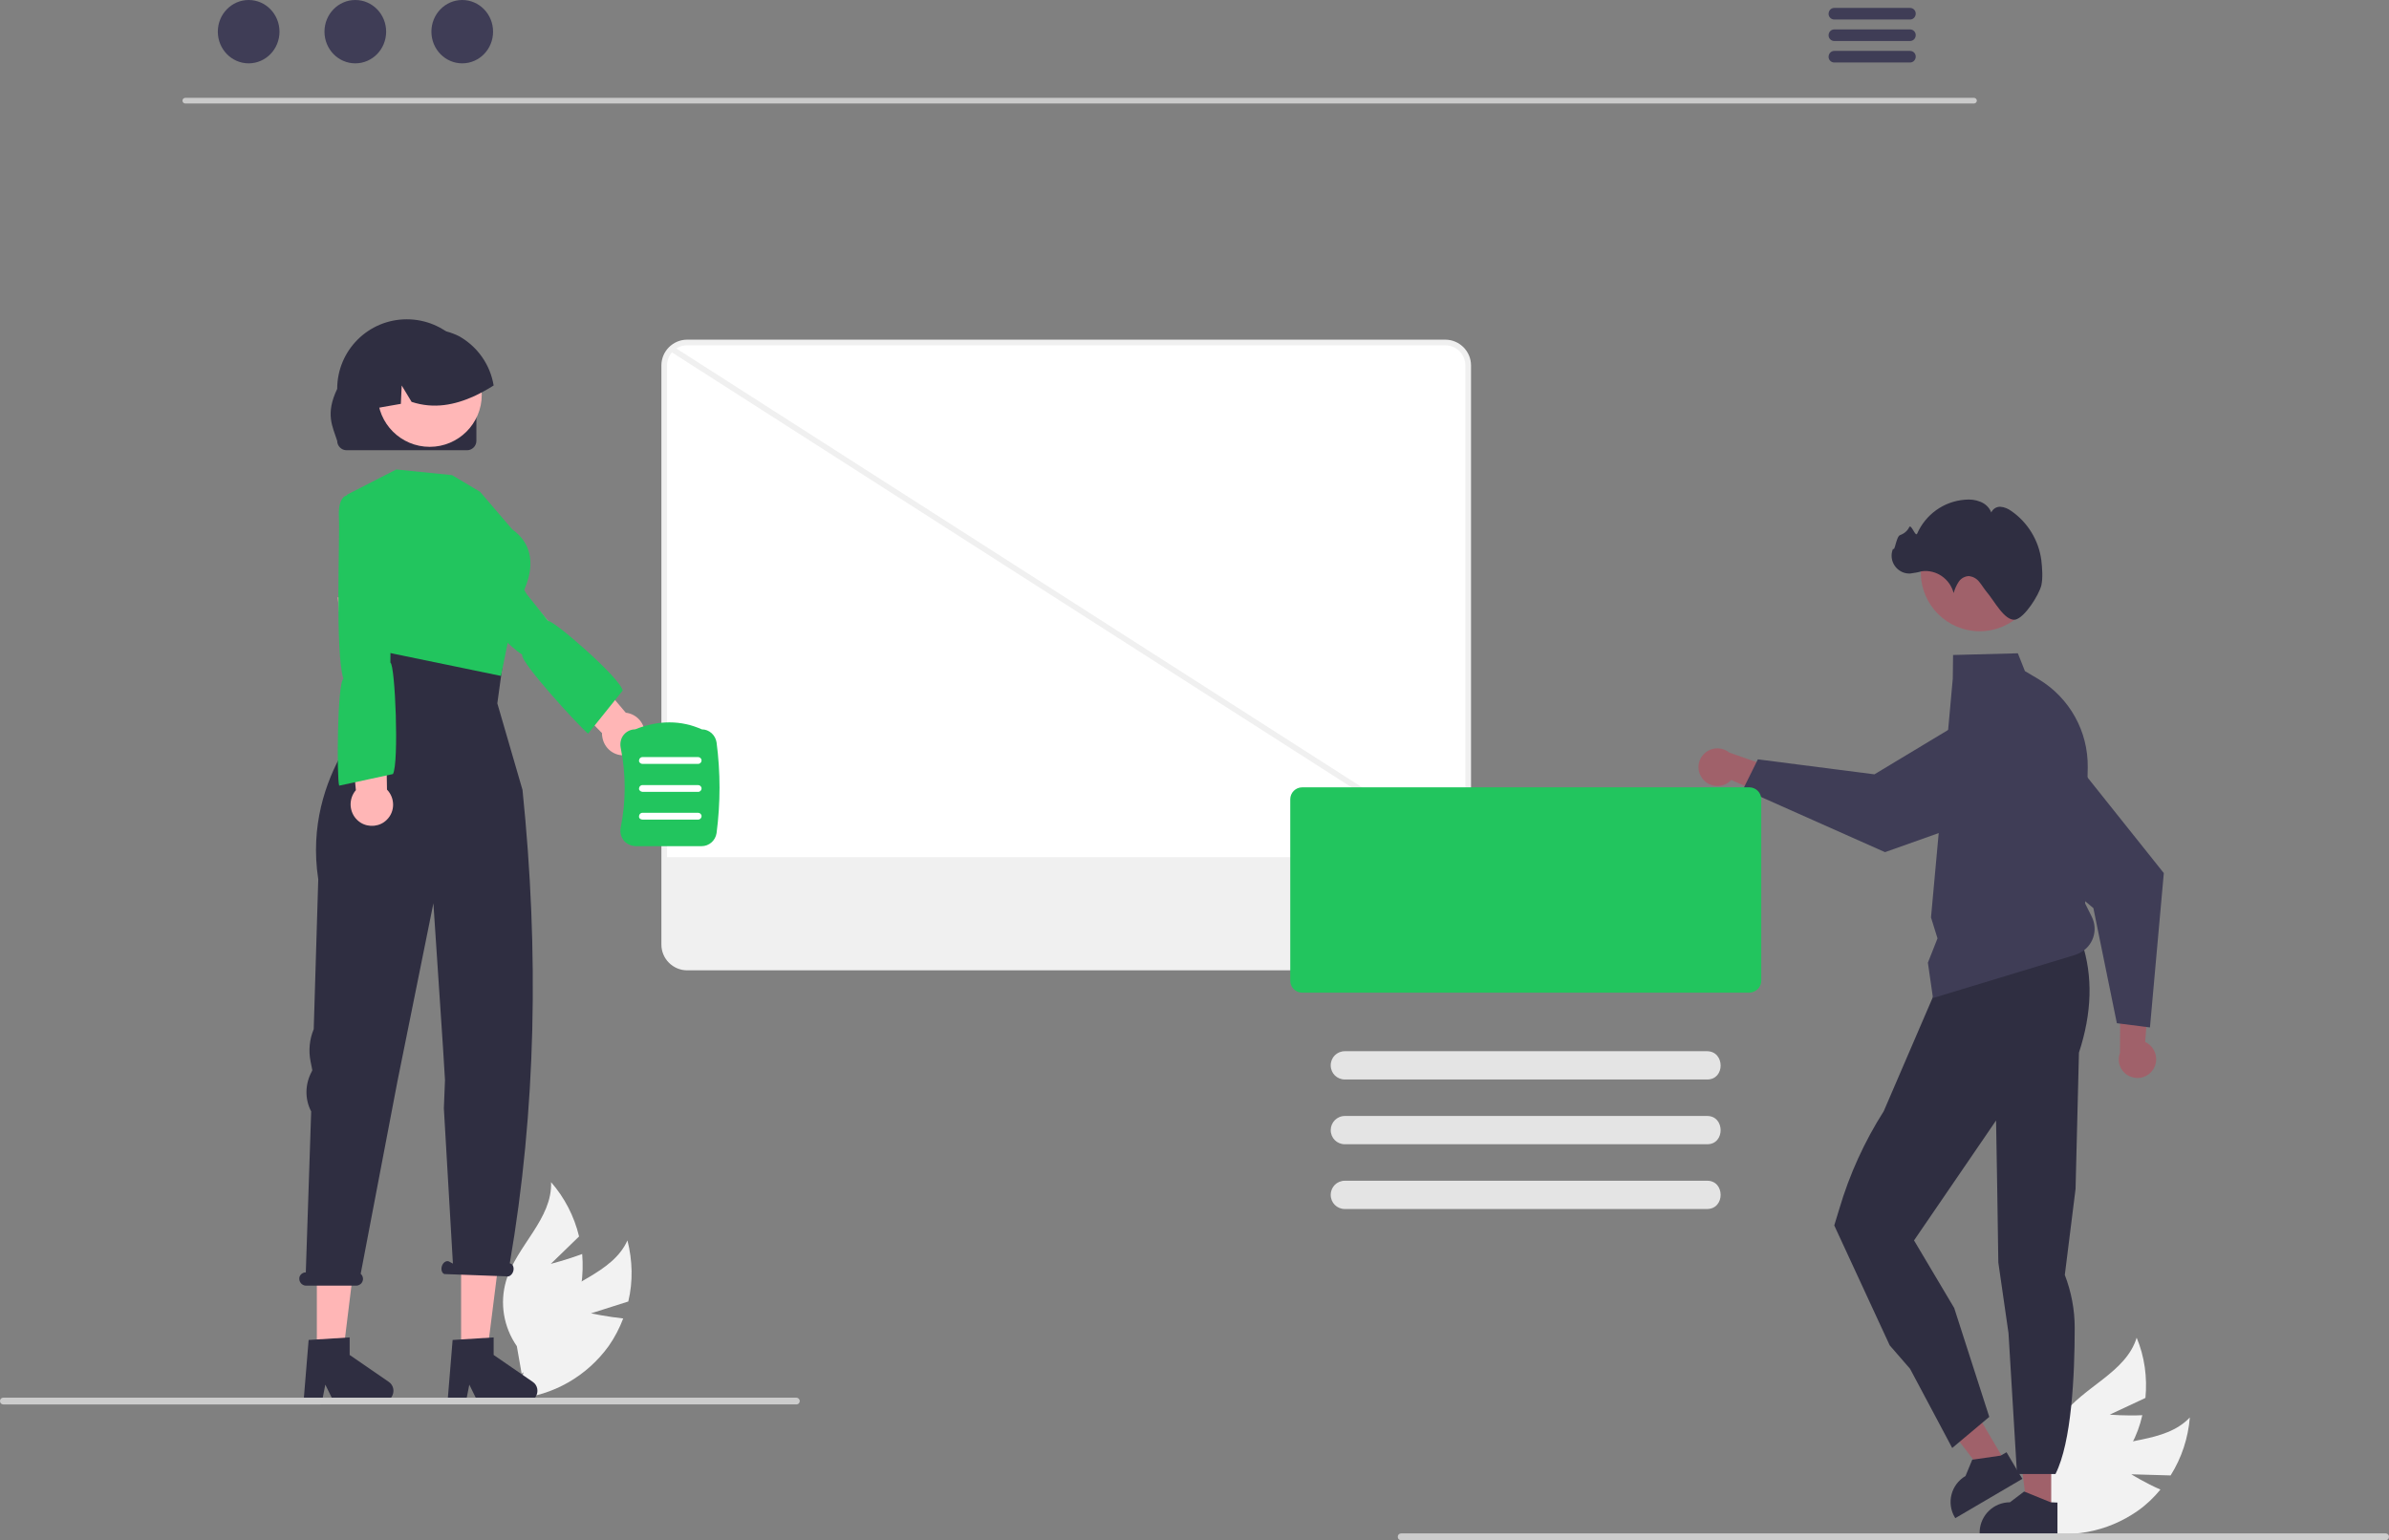 <?xml version="1.0" encoding="utf-8"?>
<!-- Generator: Adobe Illustrator 24.3.0, SVG Export Plug-In . SVG Version: 6.00 Build 0)  -->
<svg version="1.1" id="Layer_1" xmlns="http://www.w3.org/2000/svg" xmlns:xlink="http://www.w3.org/1999/xlink" x="0px" y="0px"
	 viewBox="0 0 844.5 544.6" style="enable-background:new 0 0 844.5 544.6;" xml:space="preserve">
<rect x="0" y="0" width="844.5" height="544.6" fill="#808080" stroke="none"/>
<style type="text/css">
	.st0{fill:#F2F2F2;}
	.st1{fill:#A0616A;}
	.st2{fill:#2F2E41;}
	.st3{fill:#FFFFFF;}
	.st4{fill:#F0F0F0;}
	.st5{fill:#CACACA;}
	.st6{fill:#3F3D56;}
	.st7{fill:#CCCCCC;}
	.st8{fill:#22C55E;}
	.st9{fill:#E4E4E4;}
	.st10{fill:#FFB6B6;}
	.st11{fill:#FFB7B7;}
</style>
<path class="st0" d="M753.4,521.3l13.9,0.4c3.9-6.2,6.2-13.2,6.8-20.5c-8.9,9.4-24.6,7.1-36.1,13.1c-7.2,3.9-12.3,10.8-13.8,18.8
	l-5.7,8c12.8,3.2,26.4,0.7,37.2-6.9c3-2.1,5.7-4.7,8-7.5C758.4,524.4,753.4,521.3,753.4,521.3z"/>
<path class="st0" d="M745.8,500.2l12.6-5.9c0.7-7.3-0.3-14.6-3.1-21.3c-3.8,12.4-18.9,17.3-26.5,27.8c-4.8,6.7-6.2,15.1-4,23
	l-1.5,9.7c12.9-2.8,24-11.1,30.2-22.8c1.7-3.2,3-6.7,3.8-10.3C751.6,500.7,745.8,500.2,745.8,500.2z"/>
<polygon class="st1" points="725.1,533.9 716.6,533.9 712.5,501.1 725.1,501.1 "/>
<path class="st2" d="M724.9,531.2l-9.1-3.7l-0.3-0.1l-5,3.8c-5.7,0-10.4,4.5-10.7,10.2c0,0.2,0,0.3,0,0.5v0.4h27.5v-11L724.9,531.2z
	"/>
<polygon class="st1" points="708.9,517 701.5,521.3 681.4,495 692.2,488.6 "/>
<path class="st2" d="M713.9,521.3l-1-1.7l-3.6-6.1l-1.9,1.1l-0.2,0.1l-9.7,1.4l-0.3,0l-2.4,5.8c-5.1,3-6.8,9.5-3.8,14.6c0,0,0,0,0,0
	l0.2,0.3l23.7-13.9L713.9,521.3z"/>
<path class="st2" d="M735.9,333.1c4,12,3.6,25.1-1,39.1l-1.2,48.2l-3.8,30.4c2.3,6,3.5,12.3,3.5,18.7c0,16.7-1.1,40.5-6.8,51.7H713
	l-3-49.8l-3.6-25l-0.4-26.8l-0.4-23.4l-14.7,21.5l-14.3,20.9l14.2,23.9l12.4,38.5l-13.1,11L675.2,484l-7.2-8.3l-19.6-42.4l1.8-5.9
	c3.6-12.2,8.9-23.8,15.7-34.5l0,0l19.5-45.3L735.9,333.1z"/>
<path class="st3" d="M510.9,342.1h-268c-4.5,0-8.1-3.6-8.1-8.1V129.2c0-4.5,3.6-8.1,8.1-8.1h268c4.5,0,8.1,3.6,8.1,8.1V334
	C519,338.5,515.4,342.1,510.9,342.1z"/>
<path class="st4" d="M510.9,343.1h-268c-5,0-9.1-4.1-9.1-9.1V129.2c0-5,4.1-9.1,9.1-9.1h268c5,0,9.1,4.1,9.1,9.1V334
	C520,339,515.9,343.1,510.9,343.1z M242.9,122.1c-3.9,0-7.1,3.2-7.1,7.1V334c0,3.9,3.2,7.1,7.1,7.1h268c3.9,0,7.1-3.2,7.1-7.1V129.2
	c0-3.9-3.2-7.1-7.1-7.1L242.9,122.1z"/>
<path class="st4" d="M235.5,303.1V334c0,4.1,3.3,7.4,7.4,7.4h268c4.1,0,7.4-3.3,7.4-7.4v-30.9H235.5z"/>
<rect x="376.9" y="46.4" transform="matrix(0.539 -0.842 0.842 0.539 -5.382 416.5)" class="st4" width="2" height="333.6"/>
<path class="st5" d="M697.9,36.6H65.5c-0.6,0-1-0.5-1-1c0-0.5,0.4-1,1-1h632.3c0.6,0,1,0.5,1,1C698.8,36.1,698.4,36.5,697.9,36.6z"
	/>
<ellipse class="st6" cx="87.9" cy="11.2" rx="10.9" ry="11.2"/>
<ellipse class="st6" cx="125.6" cy="11.2" rx="10.9" ry="11.2"/>
<ellipse class="st6" cx="163.4" cy="11.2" rx="10.9" ry="11.2"/>
<path class="st6" d="M675.2,2.8h-26.8c-1.1,0-2,0.9-2,2.1c0,1.1,0.9,2,2,2h26.8c1.1,0,2-0.9,2-2.1C677.2,3.7,676.3,2.8,675.2,2.8z"
	/>
<path class="st6" d="M675.2,10.4h-26.8c-1.1,0-2,0.9-2,2.1c0,1.1,0.9,2,2,2h26.8c1.1,0,2-0.9,2-2.1
	C677.2,11.3,676.3,10.4,675.2,10.4z"/>
<path class="st6" d="M675.2,18h-26.8c-1.1,0-2,0.9-2,2.1c0,1.1,0.9,2,2,2h26.8c1.1,0,2-0.9,2-2.1C677.2,18.9,676.3,18,675.2,18z"/>
<path class="st1" d="M601.8,275.3c2.2,2.9,6.4,3.5,9.3,1.3c0.3-0.2,0.6-0.5,0.9-0.8l21.6,9.4l-2.1-12l-20.2-7.1
	c-2.9-2.3-7.1-1.9-9.4,1C599.9,269.4,599.9,272.9,601.8,275.3L601.8,275.3z"/>
<path class="st6" d="M621.4,268.5l41.2,5.3l42.5-25.6c8.9-5.4,20.4-2.5,25.8,6.4c0.4,0.6,0.7,1.3,1,2l0,0c4.1,9.1,0.4,19.8-8.4,24.4
	l-57.1,20.3l-0.1,0L616.2,279L621.4,268.5z"/>
<path class="st6" d="M681.5,340.4l3.4-8.6l-2.3-7.4l6.7-73.4l0,0l1-11.1l0.1-8.3l22.9-0.6l2.5,6.3l4.9,2.9
	c10.9,6.6,17.5,18.4,17.3,31.2l-0.9,48.1l2.3,4.6c2.4,4.8,0.5,10.5-4.3,12.9c-0.4,0.2-0.9,0.4-1.4,0.6l-50.4,15.3L681.5,340.4z"/>
<circle class="st1" cx="699.8" cy="202.4" r="20.8"/>
<path class="st2" d="M721.6,207c0.6-2.6,0.3-6.3,0-8.9c-0.9-7-4.8-13.4-10.6-17.4c-1.1-0.8-2.4-1.4-3.8-1.5c-1.4-0.1-2.7,0.7-3.3,2
	c-0.7-1.8-2.1-3.1-3.9-3.8c-1.7-0.7-3.6-0.9-5.5-0.7c-7.4,0.6-13.8,5.2-16.8,12c-0.6,1.3-2.1-3.6-2.8-2.3c-0.6,1.3-1.8,2.3-3.2,2.8
	c-1.4,0.4-1.9,6.1-2.5,4.8c-1.4,3.2,0.1,6.9,3.3,8.3c0.9,0.4,1.8,0.5,2.7,0.5c1.4-0.2,2.8-0.4,4.1-0.8c5.2-0.7,10,2.7,11.3,7.7
	c0.4-1.4,1-2.8,1.8-4c0.8-1.2,2.2-2,3.7-2c1.4,0.2,2.7,0.9,3.6,2.1c0.9,1.1,1.6,2.3,2.5,3.4c2.7,3.1,6.4,10.5,10.2,9.9
	C715.7,218.4,720.7,210.5,721.6,207z"/>
<path class="st1" d="M761.1,378.2c2-3,1.2-7.1-1.8-9.2c-0.3-0.2-0.7-0.4-1-0.6l1.9-23.4l-10.7,5.9l-0.1,21.4c-1.3,3.5,0.5,7.3,4,8.5
	C756.2,381.8,759.4,380.8,761.1,378.2L761.1,378.2z"/>
<path class="st6" d="M748.3,361.8l-8.3-40.7l-38-31.9c-7.9-6.7-9-18.5-2.3-26.5c0.5-0.6,1-1.1,1.5-1.6l0,0
	c7.3-6.8,18.6-6.8,25.8,0.1l37.8,47.4l0.1,0.1l-4.9,54.6L748.3,361.8z"/>
<path class="st7" d="M843.3,544.6h-348c-0.7,0-1.2-0.5-1.2-1.2s0.5-1.2,1.2-1.2c0,0,0,0,0,0h348c0.7,0,1.2,0.5,1.2,1.2
	S844,544.6,843.3,544.6C843.3,544.6,843.3,544.6,843.3,544.6z"/>
<path class="st8" d="M618.4,351H460.3c-2.3,0-4.2-1.9-4.2-4.2v-64.2c0-2.3,1.9-4.2,4.2-4.2h158.1c2.3,0,4.2,1.9,4.2,4.2v64.2
	C622.6,349.1,620.7,350.9,618.4,351z"/>
<path class="st9" d="M603.4,381.7h-128c-2.8,0-5-2.2-5-5c0-2.8,2.2-5,5-5c0,0,0,0,0,0h128C609.8,371.7,609.9,381.8,603.4,381.7z"/>
<path class="st9" d="M603.4,404.6h-128c-2.8,0-5-2.2-5-5c0-2.7,2.2-5,5-5h128C609.8,394.5,609.9,404.7,603.4,404.6z"/>
<path class="st9" d="M603.4,427.5h-128c-2.8,0-5-2.2-5-5c0-2.8,2.2-5,5-5c0,0,0,0,0,0h128C609.8,417.4,609.9,427.5,603.4,427.5z"/>
<path class="st0" d="M208.9,464.4l13.2-4.2c1.7-7.1,1.5-14.5-0.3-21.6c-5.3,11.8-20.9,14.7-29.8,24.2c-5.6,6-8.1,14.2-6.9,22.3
	l-2.8,9.5c13.2-1.1,25.2-8,32.9-18.7c2.1-3,3.8-6.3,5.1-9.7C214.7,465.6,208.9,464.4,208.9,464.4z"/>
<path class="st0" d="M194.7,446.9l10-9.7c-1.7-7.1-5.1-13.7-9.9-19.2c0.5,13-12.2,22.5-15.9,34.9c-2.3,7.9-0.9,16.3,3.8,23.1
	l1.7,9.7c11.3-6.9,19-18.4,21.1-31.4c0.5-3.6,0.6-7.3,0.3-10.9C200.5,445.4,194.7,446.9,194.7,446.9z"/>
<path class="st10" d="M221.4,267c-4.1,0.6-7.9-2.3-8.5-6.5c-0.1-0.4-0.1-0.9-0.1-1.3l-48.1-48.8l13.4-9.3l43.1,50.9
	c4.2,0.5,7.1,4.2,6.7,8.3C227.6,263.8,224.9,266.5,221.4,267z"/>
<path class="st8" d="M150,189.3c0,0-3.4,2,2.3,8.3c4.5,5,24.4,28.9,32.3,33.9c-0.9,2.5,21,26.3,23.3,27.9l12.2-15.2
	c-0.7-4.4-24.6-25.1-26.3-24.6l-7.6-9.5l-17.3-29l-16.4,6.7L150,189.3z"/>
<polygon class="st10" points="112,480.1 121.1,480.1 125.4,445.1 112,445.1 "/>
<path class="st2" d="M109.1,473.8l14.5-0.9v6.2l13.8,9.5c1.8,1.2,2.2,3.6,1,5.4c-0.7,1-1.9,1.7-3.2,1.7h-17.2l-3-6.1l-1.2,6.1h-6.5
	L109.1,473.8z"/>
<polygon class="st10" points="163,480.1 172,480.1 176.4,445.1 163,445.1 "/>
<path class="st2" d="M160,473.8l14.5-0.9v6.2l13.8,9.5c1.8,1.2,2.2,3.6,1,5.4c-0.7,1-1.9,1.7-3.2,1.7h-17.2l-3-6.1l-1.2,6.1h-6.5
	L160,473.8z"/>
<path class="st2" d="M108.1,449.9L108.1,449.9L110,393c-2.3-4.4-2.2-9.7,0.2-14.1l0.2-0.5l-0.6-3c-0.8-3.9-0.4-7.9,1.1-11.5l1.6-53
	c-5.8-37.7,21.9-62.2,21.9-62.2l-5.1-21.3l50.1-4.9l-3.6,26.2l8.9,30.6c5.9,57.4,4.8,113.3-4.5,167.4l0.3,0.1
	c0.9,0.3,1.3,1.6,0.9,2.8s-1.5,2-2.4,1.7l-21.9-0.8c-0.9-0.3-1.3-1.6-0.9-2.8c0.4-1.3,1.5-2,2.4-1.7l1.5,0.8l-3.2-54.9l0.4-10
	l-0.7-11.4l-3.4-51.1l-12.7,62.9l-13,68.1c1,0.9,1.1,2.4,0.2,3.4c-0.5,0.5-1.1,0.8-1.8,0.8h-17.7c-1.3,0-2.4-1.1-2.4-2.4
	C105.7,451,106.8,449.9,108.1,449.9L108.1,449.9z"/>
<path class="st8" d="M169.7,173.9l-9.9-5.9l-19.7-2l-17.4,8.9l0.2,27.1l11.1,28.1l43.1,8.9l5-24.7c0,0,12.8-17.2-1-27.1L169.7,173.9
	z"/>
<path class="st10" d="M127.5,290.9c-3.5-2.2-4.6-6.8-2.5-10.4c0.2-0.4,0.5-0.7,0.8-1.1l-6.4-68.2l16.3,1.3l1.1,66.7
	c2.9,3,2.9,7.8-0.1,10.7C134.3,292.3,130.4,292.7,127.5,290.9z"/>
<path class="st8" d="M123.3,175.1c0,0-3.9-0.6-3.5,7.8c0.4,6.7-1.4,48.2,1.6,57.1c-2.2,1.4-2.4,35.2-1.5,37.8l19-4.1
	c2.2-3.8,0.8-38.7-0.9-39.4l0.1-12.2l4.2-40.1l-16.2-6.6L123.3,175.1z"/>
<path class="st8" d="M220.5,297.2c-1-1.3-1.4-2.9-1.1-4.5c1.9-9.4,1.9-19,0-28.4c-0.3-1.6,0.1-3.3,1.1-4.5c1-1.2,2.5-1.9,4-1.9
	c8.3-3.3,16.2-3.3,23.6,0c2.6,0,4.8,2,5.2,4.6c1.4,10.6,1.4,21.4,0,32.1c-0.4,2.6-2.6,4.6-5.3,4.6h-23.4
	C223,299.1,221.5,298.4,220.5,297.2z"/>
<path class="st3" d="M227.1,270.1h19.7c0.7,0,1.2-0.6,1.2-1.2c0-0.7-0.6-1.2-1.2-1.2h-19.7c-0.7,0-1.2,0.6-1.2,1.2
	C225.8,269.5,226.4,270.1,227.1,270.1z"/>
<path class="st3" d="M227.1,280h19.7c0.7,0,1.2-0.6,1.2-1.2c0-0.7-0.6-1.2-1.2-1.2h-19.7c-0.7,0-1.2,0.6-1.2,1.2
	C225.8,279.4,226.4,279.9,227.1,280z"/>
<path class="st3" d="M227.1,289.8h19.7c0.7,0,1.2-0.6,1.2-1.2c0-0.7-0.6-1.2-1.2-1.2l0,0h-19.7c-0.7,0-1.2,0.6-1.2,1.2
	C225.8,289.3,226.4,289.8,227.1,289.8z"/>
<path class="st7" d="M282.7,495.4c0,0.7-0.5,1.2-1.2,1.2c0,0,0,0,0,0H1.2c-0.7,0-1.2-0.5-1.2-1.2s0.5-1.2,1.2-1.2h280.3
	C282.1,494.2,282.7,494.7,282.7,495.4C282.7,495.4,282.7,495.4,282.7,495.4z"/>
<path id="a0ad7a78-ce9c-4e5a-964d-79d0781968c2-176" class="st2" d="M168.4,155.9v-18.4c0-13.6-11-24.6-24.6-24.6
	c-13.6,0-24.6,11-24.6,24.6c0,0,0,0,0,0v0c-4.3,9-1.6,13.3,0,18.4c0,1.8,1.5,3.3,3.3,3.3h42.6C166.9,159.2,168.4,157.7,168.4,155.9z
	"/>
<circle class="st11" cx="151.9" cy="139.6" r="18.4"/>
<path class="st2" d="M132.6,144.4c0.2,0,0.3-0.1,0.5-0.1c2.9-0.5,5.7-1,8.6-1.5l0.3-6.5l3.5,5.8c7.9,2.6,15.3,1.1,22.3-2.1
	c2.3-1.1,4.5-2.3,6.7-3.7c-1.2-7.3-5.6-13.6-12-17.3c-0.3-0.1-0.5-0.3-0.8-0.4c0,0,0,0,0,0c0,0,0,0,0,0c-0.4-0.2-0.9-0.4-1.4-0.6
	c-7.3-2.9-15.6-1.2-21.3,4.1C133.4,127.5,130.8,136.4,132.6,144.4z"/>
</svg>
